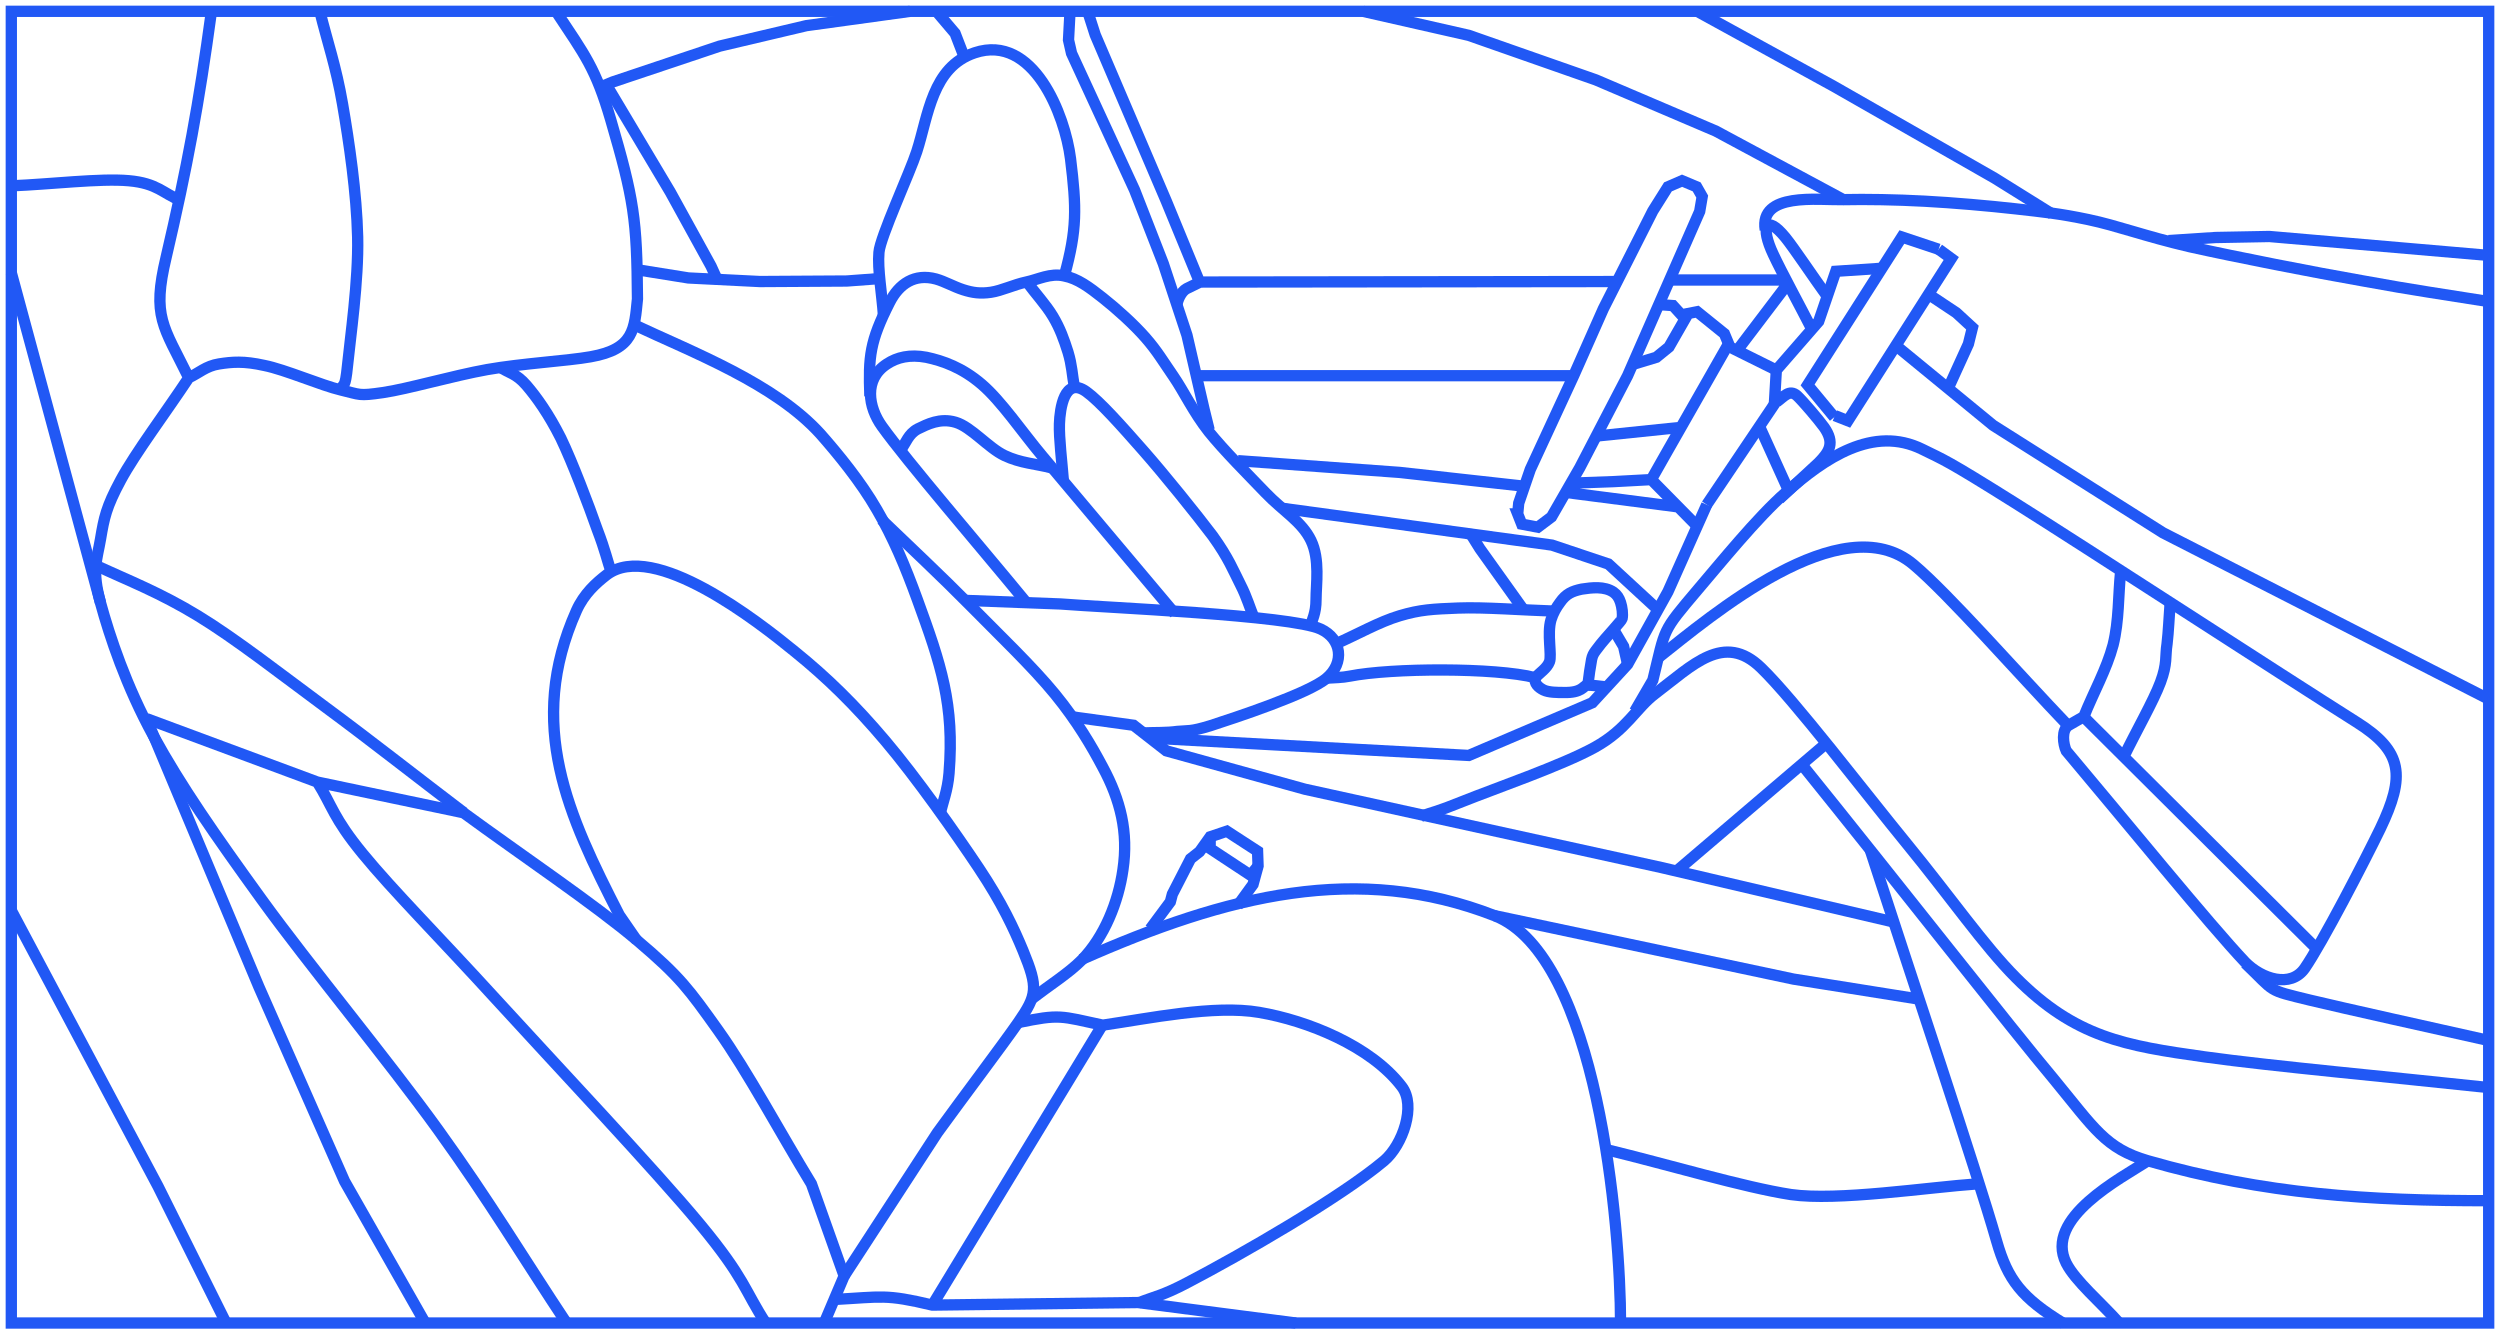 <svg width="221" height="118" fill="none" xmlns="http://www.w3.org/2000/svg"><path d="M28.275 1c.668 2.715 1.426 4.84 2.005 8.189.58 3.348 1.248 7.917 1.337 11.763.09 3.845-.668 9.048-.891 11.31-.223 2.262-.357 1.448-.535 2.172" stroke="#2158F5" stroke-miterlimit="22.926"/><path d="M18.693 1c-1.114 8.189-2.14 13.754-4.011 21.761-1.248 5.248-.267 6.018 2.005 10.632.892-.407 1.516-1.04 2.674-1.221 1.16-.181 2.184-.272 4.011.135 1.828.362 5.037 1.765 6.774 2.172 1.739.407 1.516.543 3.7.226 2.183-.316 6.194-1.493 9.225-2.036 3.075-.543 7.13-.769 9.136-1.13 3.877-.68 3.877-2.49 4.145-5.113-.045-7.058-.312-8.822-2.362-15.835-1.337-4.57-2.273-5.7-4.814-9.546M16.687 33.393c-2.005 3.031-4.724 6.65-6.016 9.048-1.293 2.398-1.47 3.348-1.783 5.203-.312 1.855-.802 2.715 0 5.656.802 2.94 2.273 7.374 4.68 11.762 2.406 4.389 5.392 8.687 9.582 14.478 4.189 5.79 11.097 14.115 15.598 20.359 4.501 6.243 7.576 11.401 11.364 17.101" stroke="#2158F5" stroke-miterlimit="22.926"/><path d="M12.944 63.524l15.108 5.61c1.337 2.126 1.381 3.122 4.01 6.334 2.63 3.212 6.82 7.42 11.811 12.894 4.992 5.474 14.083 15.111 18.05 19.906 3.966 4.796 3.877 5.791 5.793 8.732M28.052 69.134l12.924 2.715c5.125 3.755 11.587 8.098 15.376 11.31 3.788 3.212 4.545 4.298 7.13 7.917 2.585 3.62 5.482 9.049 8.245 13.573l2.897 8.144L72.84 117" stroke="#2158F5" stroke-miterlimit="22.926"/><path d="M74.624 112.793l8.245-12.668c2.362-3.258 5.749-7.737 7.13-9.727 1.694-2.443 1.783-3.077.446-6.334-.802-1.945-1.872-4.253-3.922-7.33-2.05-3.076-5.526-8.007-8.245-11.22-2.718-3.211-5.17-5.61-8.022-7.916-3.208-2.624-12.478-9.908-16.623-6.787-.936.724-2.005 1.674-2.674 3.167-4.501 10.09-.713 18.142 3.788 26.92l1.56 2.261" stroke="#2158F5" stroke-miterlimit="22.926"/><path d="M44.185 32.443c.802.543 1.426.543 2.362 1.629.891 1.04 1.961 2.533 3.03 4.66 1.026 2.126 2.496 6.017 3.21 8.053.757 1.99.846 2.624 1.292 3.936m1.827-22.078c5.392 2.533 12.568 5.248 16.623 9.727 1.516 1.719 3.566 4.207 4.992 6.696 1.426 2.443 2.495 4.976 3.565 7.917 2.095 5.746 3.298 9.274 2.808 15.382-.134 1.584-.535 2.443-.803 3.665" stroke="#2158F5" stroke-miterlimit="22.926"/><path d="M77.922 45.925c2.63 2.534 5.303 5.022 7.844 7.6 2.54 2.58 5.526 5.43 7.487 7.828 1.96 2.397 3.253 4.614 4.234 6.47 1.56 2.895 2.273 5.745 1.782 9.048-.4 2.85-1.649 5.972-3.654 8.007-1.114 1.131-2.897 2.262-4.368 3.394M8.487 49.997c2.852 1.312 5.66 2.398 9.003 4.434 3.342 2.036 7.442 5.248 11.364 8.143 3.922 2.896 8.111 6.198 12.167 9.275M90 90.398c3.743-.77 3.698-.588 7.487.226 4.055-.588 9.849-1.81 13.815-1.131 4.279.724 9.894 2.986 12.613 6.56 1.292 1.674.089 5.158-1.56 6.56-3.878 3.258-12.702 8.325-17.381 10.768-2.229 1.176-2.897 1.221-4.368 1.809" stroke="#2158F5" stroke-miterlimit="22.926"/><path d="M73.733 114.874c4.278-.227 4.5-.498 8.69.497l18.183-.226 13.949 1.81m-32.132-1.584l15.019-24.747m-1.872-5.791c12.969-5.746 24.467-8.596 36.545-3.89 9.136 3.573 11.141 27.506 11.141 36.012" stroke="#2158F5" stroke-miterlimit="22.926"/><path d="M101.676 82.118l1.782-2.397.179-.679 1.604-3.122.802-.633.936-1.312 1.471-.498 2.718 1.765.045 1.312-.446 1.629-1.381 1.9" stroke="#2158F5" stroke-miterlimit="22.926"/><path d="M106.979 73.975v1.04l3.566 2.353.668-.814M220 96.144c-8.378-.905-19.253-1.9-25.091-2.715-7.086-.995-11.453-1.72-16.712-7.013-2.763-2.76-5.839-7.193-9.582-11.762-3.744-4.57-9.983-12.758-12.924-15.609-3.298-3.212-6.061-.226-9.359 2.262-1.738 1.312-2.496 3.167-5.348 4.75-2.853 1.584-9.003 3.71-11.588 4.751-2.585 1.04-2.54.905-3.788 1.357" stroke="#2158F5" stroke-miterlimit="22.926"/><path d="M94.59 63.343l5.615.77 2.897 2.261 12.256 3.394 31.508 6.922 20.635 4.84m-19.298-4.524l13.103-11.174" stroke="#2158F5" stroke-miterlimit="22.926"/><path d="M165.317 75.106c3.743 11.537 9.314 28.095 11.186 34.61.981 3.438 2.228 5.022 5.927 7.284" stroke="#2158F5" stroke-miterlimit="22.926"/><path d="M159.256 67.55c8.512 10.542 18.629 23.481 22.283 27.824 3.61 4.389 4.59 6.153 8.334 7.239 10.384 2.986 19.565 3.529 30.082 3.529m-30.082-3.529c-2.362 1.538-9.225 5.067-7.22 9.048.802 1.584 3.12 3.529 4.68 5.294m-85.702-51.712l28.211 1.539 10.919-4.66 3.119-3.393 3.566-6.425 3.431-7.69m-4.278 13.526c4.59-3.619 16.222-13.572 22.551-8.234 3.119 2.624 9.136 9.501 13.681 14.252" stroke="#2158F5" stroke-miterlimit="22.926"/><path d="M144.504 62.89l1.605-2.759c1.158-4.705.713-4.162 4.011-8.053 1.782-2.081 5.259-6.38 7.71-8.506 3.476-3.076 7.754-6.017 12.122-3.845 1.916.95 2.005.86 8.2 4.75 6.195 3.891 23.219 14.975 30.172 19.364 4.1 2.579 4.323 4.75 2.094 9.41-1.381 2.85-5.125 10.09-6.685 12.351-1.248 1.765-3.788.95-5.259-.543-3.164-3.348-10.562-12.441-15.821-18.685-.267-.588-.445-1.855.223-2.262l1.337-.769c.847-2.126 2.006-4.162 2.585-6.334.535-2.171.446-4.343.668-6.514M167.59 30.543l8.601 7.058 15.019 9.5L220 61.805" stroke="#2158F5" stroke-miterlimit="22.926"/><path d="M172.358 34.026l1.649-3.619.357-1.448-1.426-1.312-2.451-1.628m-8.29 10.722l1.159.453 9.136-14.342-1.114-.815" stroke="#2158F5" stroke-miterlimit="22.926"/><path d="M162.153 36.877l-2.362-2.85 8.334-13.075 3.253 1.085m-20.501 22.576l6.15-9.139" stroke="#2158F5" stroke-miterlimit="22.926"/><path d="M156.849 35.791l.179-3.076 3.743-4.299 1.515-4.433 4.1-.272m-9.091 20.404c1.159-1.085 2.763-2.533 3.476-3.212.981-.995 1.426-1.764.49-3.121-.49-.679-1.872-2.308-2.406-2.805-.669-.588-1.159.09-1.783.543" stroke="#2158F5" stroke-miterlimit="22.926"/><path d="M161.529 26.2c-1.248-1.72-2.897-4.208-3.699-5.203-1.738-2.127-2.229-.95-1.07 1.493.713 1.538 2.318 4.479 3.521 6.831" stroke="#2158F5" stroke-miterlimit="22.926"/><path d="M156.047 20.318c-.535-3.348 4.635-2.624 6.908-2.669 2.005-.045 4.635 0 7.175.136s5.66.407 8.067.678c2.406.272 3.832.407 6.417.95 2.585.543 4.903 1.448 8.958 2.398 4.056.905 10.963 2.262 15.376 3.032 4.412.814 7.353 1.221 11.007 1.81" stroke="#2158F5" stroke-miterlimit="22.926"/><path d="M220 22.58l-19.386-1.674-4.769.09-4.145.272m-90.648 43.523c1.025-.045 2.05 0 3.03-.136.981-.09 1.115.046 2.897-.497 2.095-.68 8.735-2.85 10.295-4.208 1.605-1.357 1.337-3.483-.535-4.343-2.629-1.222-19.074-1.9-22.996-2.217l-8.423-.317" stroke="#2158F5" stroke-miterlimit="22.926"/><path d="M117.274 59.95c.669-.045 1.382-.045 2.05-.18 3.655-.725 12.835-.77 16.401.135-.134.498.267.86.713 1.086.445.226 1.248.226 1.782.226 1.649.045 1.739-.588 2.05-.633.402-.046 1.159.09 1.739.135" stroke="#2158F5" stroke-miterlimit="22.926"/><path d="M135.725 59.905c.401-.453 1.025-.815 1.247-1.403.223-.588-.222-2.488.134-3.71.178-.588.49-1.13.802-1.538.535-.769 1.07-.995 1.917-1.176.891-.136 2.005-.272 2.807.271.312.227.491.498.624.905.134.407.223 1.04.134 1.448-.045.181-1.604 1.855-1.872 2.217-.757.995-.757.86-.936 2.081-.089.452-.133 1.04-.222 1.584M90.757 53.3c-4.278-5.203-10.518-12.442-12.79-15.609-1.204-1.674-1.65-4.162.445-5.52.891-.587 2.006-.859 3.476-.587 1.471.316 3.164.904 4.903 2.397 1.738 1.493 3.565 4.208 5.348 6.334L103.86 54.25" stroke="#2158F5" stroke-miterlimit="22.926"/><path d="M79.615 39.772c.49-.633.669-1.402 1.516-1.855.846-.407 1.96-.995 3.342-.588 1.382.407 2.897 2.262 4.323 2.94 1.426.68 2.763.725 4.145 1.087m1.069 1.221c-.133-1.719-.4-3.845-.356-5.112.044-1.357.445-4.208 2.362-2.85 1.203.86 3.164 3.076 5.036 5.203 1.872 2.126 4.679 5.61 6.15 7.555 1.426 1.99 1.827 3.076 2.451 4.298.624 1.221.802 2.036 1.248 3.031" stroke="#2158F5" stroke-miterlimit="22.926"/><path d="M94.99 34.298c-.222-1.222-.222-1.99-.578-3.167-.357-1.131-.714-2.126-1.338-3.167-.623-1.04-1.56-2.036-2.317-3.076" stroke="#2158F5" stroke-miterlimit="22.926"/><path d="M76.897 35.022c-.134-3.53 0-4.841 1.738-8.28.847-1.673 2.228-2.578 4.1-2.08.802.226 1.56.678 2.406.95.847.271 1.516.361 2.452.226.936-.136 2.05-.679 3.12-.905 1.069-.226 2.139-.814 3.342-.543 1.203.226 2.228.995 3.431 1.945 1.204.95 2.764 2.353 3.789 3.53 1.025 1.176 1.515 2.035 2.451 3.392.936 1.358 1.738 3.122 3.119 4.887 1.382 1.719 3.521 3.845 5.036 5.428 1.516 1.584 3.209 2.534 4.011 4.208.803 1.674.446 3.89.446 5.203 0 1.312-.356 1.719-.535 2.579m2.273 1.357c1.872-.814 3.833-1.946 5.66-2.488 1.827-.543 2.897-.589 5.17-.68 2.317-.09 5.704.182 8.557.272m5.125 1.539l.936 1.583.356 1.583" stroke="#2158F5" stroke-miterlimit="22.926"/><path d="M134.7 53.933l-3.878-5.43-.846-1.356" stroke="#2158F5" stroke-miterlimit="22.926"/><path d="M113.352 44.93l23.843 3.257 4.992 1.674 4.367 4.027" stroke="#2158F5" stroke-miterlimit="22.926"/><path clip-rule="evenodd" d="M134.165 45.428l.089-.95 1.025-2.987 3.833-8.279 2.629-5.927 4.368-8.64 1.337-2.127 1.247-.543 1.293.543.49.86-.223 1.311-6.373 14.523-4.234 8.144-2.495 4.343-1.204.905-1.426-.272-.356-.904z" stroke="#2158F5" stroke-miterlimit="22.926"/><path d="M146.644 26.924l1.247.09 1.07 1.176-1.426 2.489-1.114.905-2.095.633m12.701.498l-4.1-2.036-.49-1.177-2.407-1.945-1.381.271m4.902 3.167l4.635-6.107m-2.629 12.848l2.54 5.61M220 91.981c-5.259-1.176-12.612-2.805-15.821-3.574-3.877-.95-2.942-.633-5.705-3.257m-14.261-21.761l20.501 20.404m-16.98-16.876c1.069-2.216 2.629-4.931 3.253-6.605.624-1.674.401-2.262.58-3.393.133-1.131.178-2.353.267-3.529M78.1 27.919c-.134-1.945-.535-4.117-.401-5.61.09-1.312 2.763-7.103 3.343-8.913 1.025-3.167 1.337-7.465 5.125-8.731 5.17-1.72 7.977 5.474 8.467 9.365.535 4.388.58 6.243-.534 10.315m9.938 2.624c.044-.407.356-1.177.847-1.448l1.203-.588 36.901-.045m4.59-.136h10.072m5.304-7.103l-11.276-6.062-10.606-4.525-11.231-3.936L120.483 1M96.15 1l.668 2.081 6.284 14.704 2.941 7.148" stroke="#2158F5" stroke-miterlimit="22.926"/><path d="M94.59 1l-.134 2.534.267 1.176 5.571 12.08 2.541 6.514 2.094 6.334 1.515 6.56.446 1.81M85.32 5.253l-.891-2.308L82.778 1m-2.316 0l-9.18 1.267-7.666 1.81-9.448 3.166-1.203.498" stroke="#2158F5" stroke-miterlimit="22.926"/><path d="M53.589 7.47l5.66 9.5 3.61 6.56.534 1.177" stroke="#2158F5" stroke-miterlimit="22.926"/><path d="M56.62 23.892l4.233.679 6.328.317 7.666-.046 3.03-.226M1 24.119l7.888 29.18m4.056 10.225l9.938 23.707 7.576 17.192 7.131 12.532M1 80.49l12.969 24.385 6.016 12.08M150.031 1l12.032 6.605 14.262 8.144 5.08 3.167m-75.451 14.296h33.158m-29.682 7.51l14.306 1.04 11.008 1.222m3.655.543l9.804 1.267m1.828 1.719l-4.056-4.117 1.203-2.126 5.616-9.863m-13.905 12.306l3.744-.136 3.342-.18m2.585-4.615l-7.443.768M1 16.427c3.476-.135 7.844-.678 10.384-.452 2.54.226 3.03 1.131 4.546 1.72m116.185 63.247l26.428 5.61 11.052 1.765m-27.631 13.301c5.437 1.312 12.211 3.348 16.356 3.981 4.1.588 12.033-.633 16.534-.95" stroke="#2158F5" stroke-miterlimit="22.926"/><path d="M220 1H1v115.955h219V1z" stroke="#2158F5" stroke-miterlimit="22.926"/></svg>
